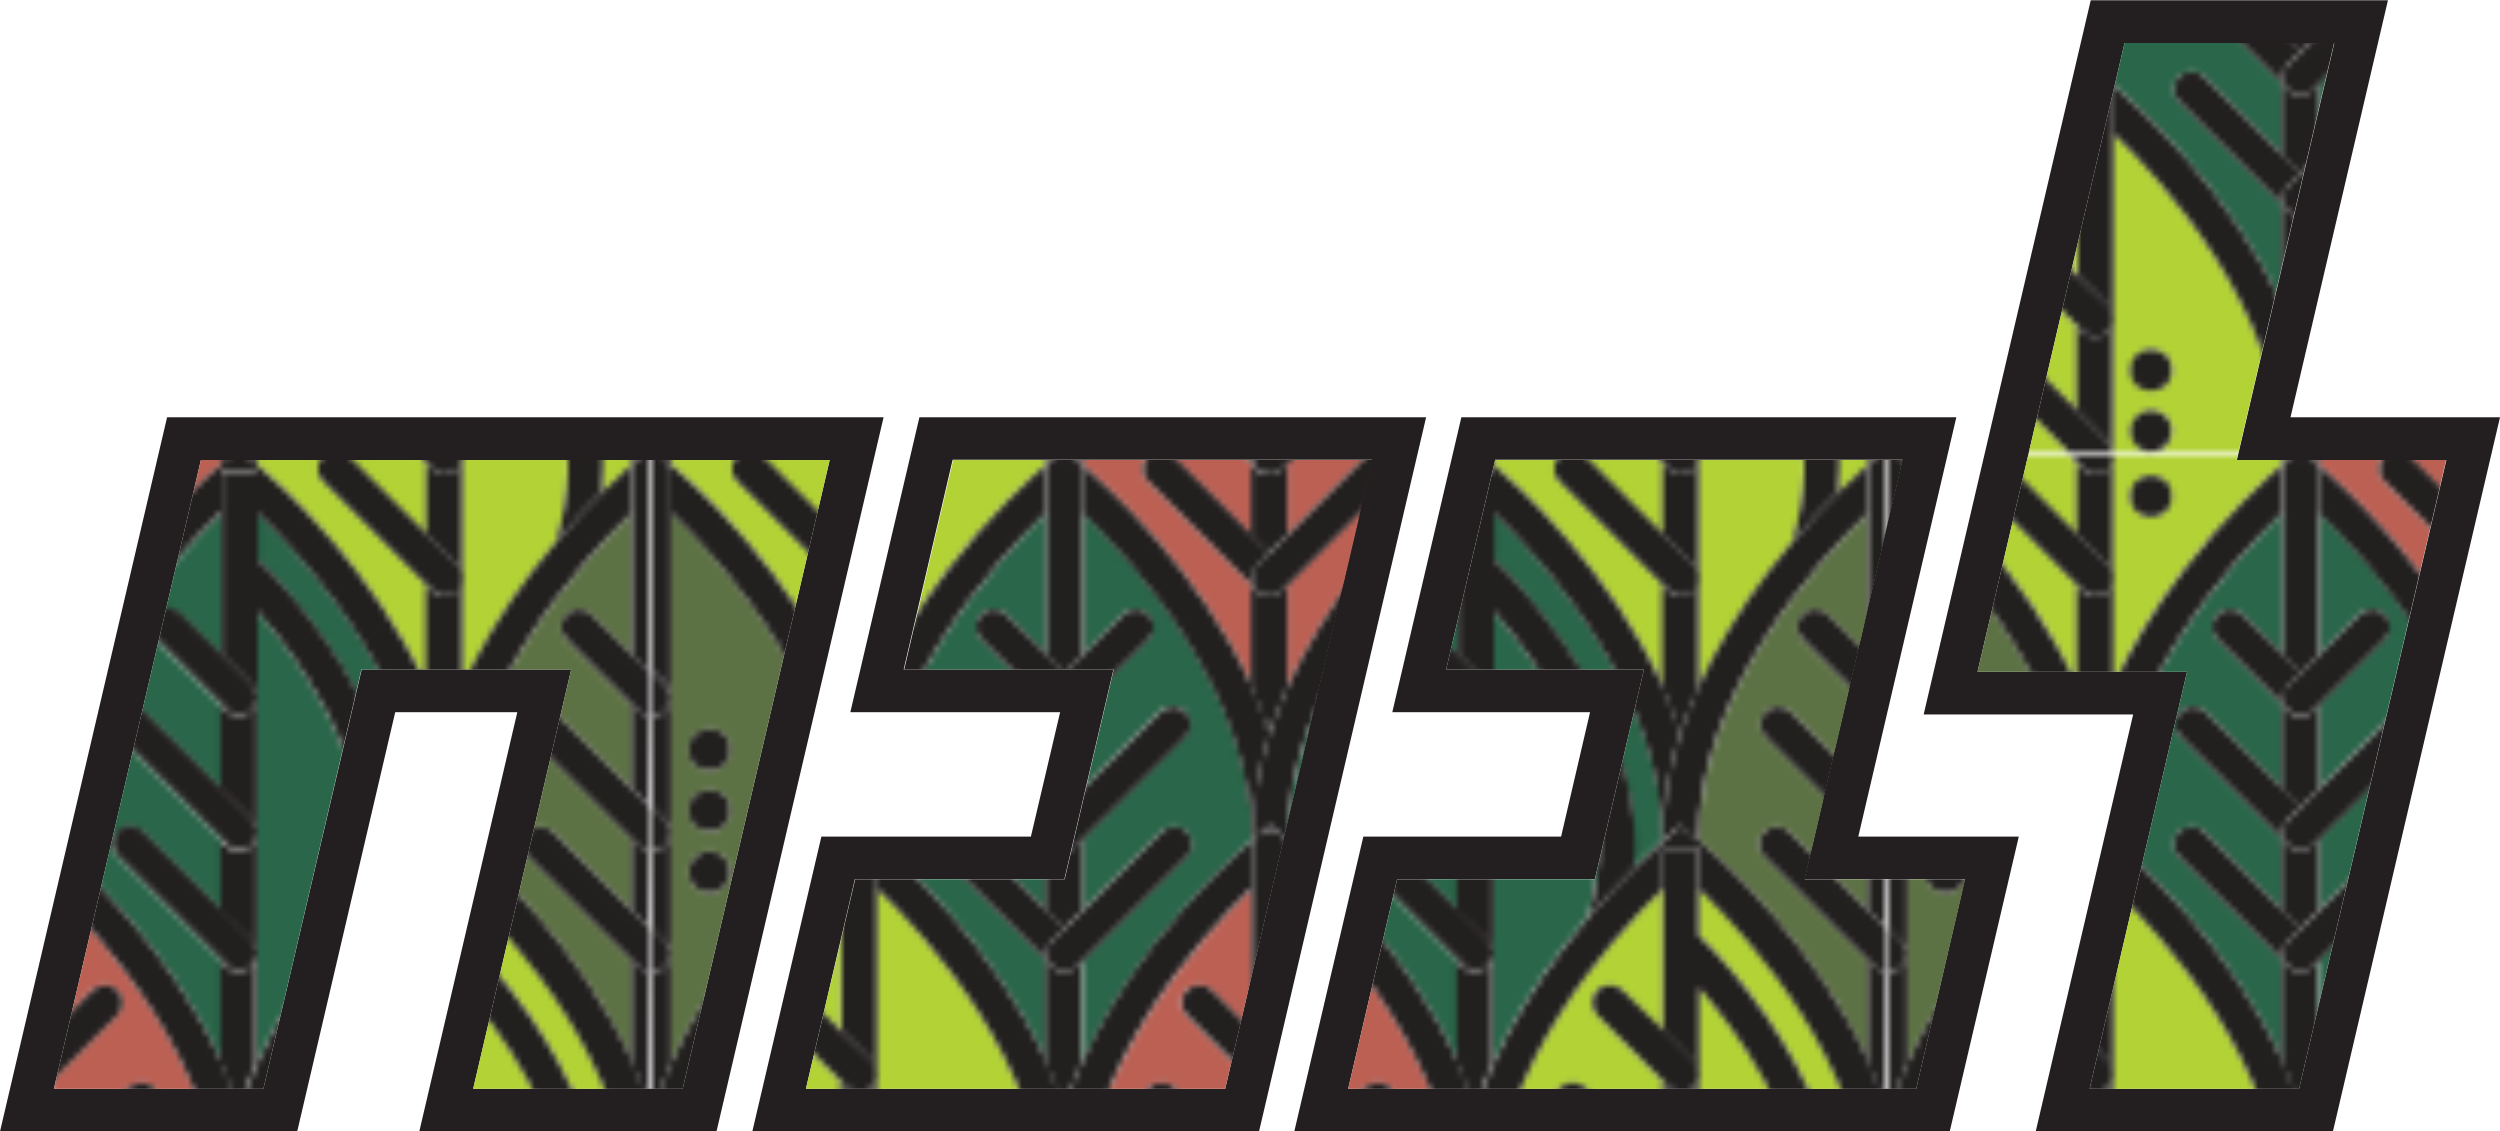 <?xml version="1.0" encoding="utf-8"?>
<!-- Generator: Adobe Illustrator 26.1.0, SVG Export Plug-In . SVG Version: 6.00 Build 0)  -->
<svg version="1.1" id="Layer_1" xmlns="http://www.w3.org/2000/svg" xmlns:xlink="http://www.w3.org/1999/xlink" x="0px" y="0px"
	 viewBox="0 0 872.3 394.8" enable-background="new 0 0 872.3 394.8" xml:space="preserve">
<pattern  x="-4539.7" y="-3085.9" width="202.5" height="123.4" patternUnits="userSpaceOnUse" id="New_Pattern_40" viewBox="0 -123.4 202.5 123.4" overflow="hidden">
	<g>
		<rect y="-123.4" fill="none" width="202.5" height="123.4"/>
		<path fill="#BC6054" d="M121.2-119.4l-17.1,17.1v16.8c2.9-6.5,6.8-12.9,11.7-19.3c6.9-9,13.7-15.1,16.3-17.4c0-0.4,0-0.8,0-1.2
			h-10.7C122.4-122.3,122.3-120.5,121.2-119.4z"/>
		<polygon fill="#BC6054" points="104.1,-110.5 117,-123.4 105.3,-123.4 104.1,-122.2 		"/>
		<polygon fill="#BC6054" points="98.3,-122.2 97.1,-123.4 85.4,-123.4 98.3,-110.5 		"/>
		<path fill="#BC6054" d="M98.3-85.6v-16.7l-17.1-17.1c-1.1-1.1-1.1-2.9-0.1-4H70.4c0,0.4,0,0.8,0,1.2
			C74.6-118.5,89.8-104.6,98.3-85.6z"/>
		<path fill="#221F1F" d="M70.4-122.2c0-0.4,0-0.8,0-1.2h-0.1C70.4-123,70.4-122.6,70.4-122.2C70.4-122.2,70.4-122.2,70.4-122.2z"/>
		<path fill="#221F1F" d="M132.1-122.2c0-0.4,0-0.8,0-1.2H132C132-123,132-122.6,132.1-122.2C132-122.2,132.1-122.2,132.1-122.2z"/>
		<path fill="#221F1F" d="M104.1-110.5v-11.7l-0.9,0.9c-0.6,0.6-1.3,0.9-2.1,0.9c-0.7,0-1.5-0.3-2.1-0.9l-0.9-0.9v11.7l2.9,2.9
			L104.1-110.5z"/>
		<path fill="#221F1F" d="M104.1-85.5v-16.8l-0.9,0.9c-0.6,0.6-1.3,0.9-2.1,0.9c-0.7,0-1.5-0.3-2.1-0.9l-0.9-0.9v16.7
			c1.1,2.5,2.1,5.1,2.9,7.7C102-80.4,103-83,104.1-85.5z"/>
		<path fill="#221F1F" d="M99.2-121.4c-0.6-0.6-0.9-1.3-0.9-2.1h-1.2l1.2,1.2L99.2-121.4z"/>
		<path fill="#221F1F" d="M81.2-119.4l17.1,17.1l0.9,0.9c-1.1-1.1-1.1-3,0-4.1l2.1-2.1l-2.9-2.9l-12.9-12.9h-4.3
			C80.1-122.3,80.1-120.5,81.2-119.4z"/>
		<path fill="#221F1F" d="M99.2-121.4c0.6,0.6,1.3,0.9,2.1,0.9c0.7,0,1.5-0.3,2.1-0.9l0.9-0.9l1.2-1.2h-7
			C98.3-122.7,98.6-121.9,99.2-121.4z"/>
		<path fill="#221F1F" d="M101.2-107.6l-2.1,2.1c-1.1,1.1-1.1,3,0,4.1c0.6,0.6,1.3,0.9,2.1,0.9c0.7,0,1.5-0.3,2.1-0.9l0.9-0.9
			l17.1-17.1c1.1-1.1,1.1-2.9,0.1-4H117l-12.9,12.9L101.2-107.6z"/>
		<path fill="#B2D235" d="M165.8-85.6v-16.7l-17.1-17.1c-1.1-1.1-1.1-2.9-0.1-4h-10.7c0,0.4,0,0.8,0,1.2
			C142.1-118.5,157.3-104.6,165.8-85.6z"/>
		<path fill="#B2D235" d="M194.5-117.5c2.2-2.2,4-3.7,5-4.7c0-0.4,0-0.8,0-1.2h-4.9c0,0.7,0,1.3,0,2
			C194.7-120.1,194.6-118.8,194.5-117.5z"/>
		<polygon fill="#B2D235" points="165.8,-122.2 164.6,-123.4 152.9,-123.4 165.8,-110.5 		"/>
		<path fill="#221F1F" d="M133.1-123.1l0.4-0.3h-1.5c0,0.4,0,0.8,0,1.2C132.7-122.7,133.1-123,133.1-123.1z"/>
		<path fill="#221F1F" d="M199.5-122.2c0-0.4,0-0.8,0-1.2h-0.1C199.5-123,199.5-122.6,199.5-122.2
			C199.5-122.2,199.5-122.2,199.5-122.2z"/>
		<path fill="#221F1F" d="M137.9-122.2c0-0.4,0-0.8,0-1.2h-1.5l0.4,0.3C136.9-123,137.3-122.7,137.9-122.2z"/>
		<path fill="#B2D235" d="M171.6-103.5C171.6-103.5,171.6-103.5,171.6-103.5v18c2.9-6.5,6.8-12.9,11.7-19.3c1.3-1.6,2.5-3.2,3.8-4.7
			c1.1-3.9,1.8-7.9,1.8-12c0-0.7,0-1.3-0.1-2h-17.2c0,0,0,0,0,0V-103.5z"/>
		<path fill="#221F1F" d="M187-109.4c2.7-3.2,5.3-5.9,7.5-8.1c0.1-1.3,0.2-2.6,0.2-3.9c0-0.7,0-1.3,0-2h-5.8c0,0.7,0.1,1.3,0.1,2
			C188.9-117.3,188.2-113.3,187-109.4z"/>
		<path fill="#221F1F" d="M170.8-121.4c-0.6,0.6-1.3,0.9-2.1,0.9c-0.7,0-1.5-0.3-2.1-0.9l-0.9-0.9v11.7l5,5c0.6,0.6,0.9,1.3,0.9,2.1
			v-19.9C171.6-122.7,171.3-121.9,170.8-121.4z"/>
		<path fill="#221F1F" d="M171.6-85.5v-18c0,0.7-0.3,1.5-0.9,2.1c-0.6,0.6-1.3,0.9-2.1,0.9c-0.7,0-1.5-0.3-2.1-0.9l-0.9-0.9v16.7
			c1.1,2.5,2.1,5.1,2.9,7.7C169.5-80.4,170.5-83,171.6-85.5z"/>
		<path fill="#221F1F" d="M166.6-121.4c0.6,0.6,1.3,0.9,2.1,0.9c0.7,0,1.5-0.3,2.1-0.9c0.6-0.6,0.9-1.3,0.9-2.1c0,0,0,0,0,0h-7
			l1.2,1.2L166.6-121.4z"/>
		<path fill="#221F1F" d="M148.7-119.4l17.1,17.1l0.9,0.9c0.6,0.6,1.3,0.9,2.1,0.9c0.7,0,1.5-0.3,2.1-0.9c0.6-0.6,0.9-1.3,0.9-2.1
			c0,0,0,0,0,0c0-0.7-0.3-1.5-0.9-2.1l-5-5l-12.9-12.9h-4.3C147.6-122.3,147.6-120.5,148.7-119.4z"/>
		<path fill="#B2D235" d="M30.8-85.6v-16.7l-17.1-17.1c-1.1-1.1-1.1-2.9-0.1-4H2.9c0,0.4,0,0.8,0,1.2
			C7.2-118.5,22.4-104.6,30.8-85.6z"/>
		<polygon fill="#B2D235" points="30.8,-122.2 29.6,-123.4 17.9,-123.4 30.8,-110.5 		"/>
		<path fill="#B2D235" d="M36.6-123.4C36.6-123.4,36.6-123.4,36.6-123.4l27.9,0c0,0.4,0,0.8,0,1.2c-2.6,2.2-9.4,8.4-16.3,17.4
			c-4.9,6.4-8.8,12.9-11.7,19.3v-18c0,0,0,0,0,0V-123.4z M39.5-116.9c0,1.9,1.5,3.4,3.4,3.4c1.9,0,3.4-1.5,3.4-3.4
			c0-1.9-1.5-3.4-3.4-3.4C41.1-120.3,39.5-118.8,39.5-116.9z"/>
		<path fill="#221F1F" d="M70.4-122.2c0-0.4,0-0.8,0-1.2h-1.5l0.4,0.3C69.4-123,69.8-122.7,70.4-122.2z"/>
		<path fill="#221F1F" d="M65.7-123.1l0.4-0.3h-1.5c0,0.4,0,0.8,0,1.2C65.2-122.7,65.6-123,65.7-123.1z"/>
		<path fill="#221F1F" d="M1.8-123.1c0.1,0.1,0.5,0.4,1.1,0.9c0-0.4,0-0.8,0-1.2H1.4L1.8-123.1z"/>
		<path fill="#221F1F" d="M35.8-121.4c-0.6,0.6-1.3,0.9-2.1,0.9c-0.7,0-1.5-0.3-2.1-0.9l-0.9-0.9v11.7l5,5c0.6,0.6,0.9,1.3,0.9,2.1
			v-19.9C36.6-122.7,36.4-121.9,35.8-121.4z"/>
		<path fill="#221F1F" d="M33.8-77.9c0.8-2.5,1.8-5,2.9-7.5v-18c0,0.7-0.3,1.5-0.9,2.1c-0.6,0.6-1.3,0.9-2.1,0.9
			c-0.7,0-1.5-0.3-2.1-0.9l-0.9-0.9v16.7C31.9-83.1,32.9-80.6,33.8-77.9z"/>
		<path fill="#221F1F" d="M31.7-121.4c0.6,0.6,1.3,0.9,2.1,0.9c0.7,0,1.5-0.3,2.1-0.9c0.6-0.6,0.9-1.3,0.9-2.1c0,0,0,0,0,0h-7
			l1.2,1.2L31.7-121.4z"/>
		<path fill="#221F1F" d="M13.7-119.4l17.1,17.1l0.9,0.9c0.6,0.6,1.3,0.9,2.1,0.9c0.7,0,1.5-0.3,2.1-0.9c0.6-0.6,0.9-1.3,0.9-2.1
			c0,0,0,0,0,0c0-0.7-0.3-1.5-0.9-2.1l-5-5l-12.9-12.9h-4.3C12.6-122.3,12.6-120.5,13.7-119.4z"/>
		<circle fill="#221F1F" cx="42.9" cy="-116.9" r="3.4"/>
		<path fill="#221F1F" d="M200.6-123.1l0.4-0.3h-1.5c0,0.4,0,0.8,0,1.2C200.2-122.7,200.5-123,200.6-123.1z"/>
		<path fill="#2A6649" d="M64.6-23.9v-16.7L47.5-57.7c-1.1-1.1-1.1-3,0-4.1c1.1-1.1,3-1.1,4.1,0l13,13v-11.7L47.7-77.4
			c-1.1-1.1-1.1-3,0-4.1c1.1-1.1,3-1.1,4.1,0l12.8,12.8v-13.8L53.8-93.4c-1.1-1.1-1.1-3,0-4.1c1.1-1.1,3-1.1,4.1,0l6.7,6.7v-23.5
			c-9,8.7-27.7,29.7-27.9,53.8C40.9-56.8,56.1-42.9,64.6-23.9z"/>
		<path fill="#2A6649" d="M77.1-97.5c1.1-1.1,3-1.1,4.1,0c1.1,1.1,1.1,3,0,4.1L70.4-82.6v13.8l12.8-12.8c1.1-1.1,3-1.1,4.1,0
			c1.1,1.1,1.1,3,0,4.1L70.4-60.5v11.7l13-13c1.1-1.1,3-1.1,4.1,0c1.1,1.1,1.1,3,0,4.1L70.4-40.6v16.8c2.9-6.5,6.8-12.9,11.7-19.3
			c6.9-9,13.7-15.1,16.3-17.4c-0.2-24.1-18.9-45.1-27.9-53.8v23.5L77.1-97.5z"/>
		<path fill="#221F1F" d="M70.4-120.8v6.6c9,8.7,27.7,29.7,27.9,53.8c0,0,0,0,0,0c0-5.7,1-11.5,2.9-17.5c-0.8-2.6-1.8-5.2-2.9-7.7
			c-8.5-19-23.7-32.9-27.9-36.5c0,0,0,0,0,0c-0.6-0.5-1-0.8-1.1-0.9l-0.4-0.3h-0.1C69.7-122.9,70.4-122,70.4-120.8z"/>
		<path fill="#221F1F" d="M64.6-122.2c-2.6,2.2-9.4,8.4-16.3,17.4c-4.9,6.4-8.8,12.9-11.7,19.3c-1.1,2.5-2.1,5-2.9,7.5
			c1.7,5.5,2.8,11.4,2.9,17.5c0,0,0,0,0,0c0.2-24.1,18.9-45.1,27.9-53.8v-6.6c0-1.1,0.7-2.1,1.6-2.6h-0.1l-0.4,0.3
			C65.6-123,65.2-122.7,64.6-122.2z"/>
		<path fill="#221F1F" d="M69.5-39.7c-0.6,0.6-1.3,0.9-2.1,0.9c-0.7,0-1.5-0.3-2.1-0.9l-0.9-0.9v16.7c1.1,2.5,2.1,5.1,2.9,7.7
			c0.8-2.5,1.8-5,2.9-7.5v-16.8L69.5-39.7z"/>
		<path fill="#221F1F" d="M70.4-68.7v-13.8l-0.9,0.9c-0.6,0.6-1.3,0.9-2.1,0.9c-0.7,0-1.5-0.3-2.1-0.9l-0.9-0.9v13.8l2.9,2.9
			L70.4-68.7z"/>
		<path fill="#221F1F" d="M70.4-48.8v-11.7l-0.9,0.9c-0.6,0.6-1.3,0.9-2.1,0.9c-0.7,0-1.5-0.3-2.1-0.9l-0.9-0.9v11.7l2.9,2.9
			L70.4-48.8z"/>
		<path fill="#221F1F" d="M64.6-120.8v6.6v23.5l2.9,2.9l2.9-2.9v-23.5v-6.6c0-1.1-0.7-2.1-1.6-2.6h-2.6
			C65.2-122.9,64.6-122,64.6-120.8z"/>
		<path fill="#221F1F" d="M57.9-97.5c-1.1-1.1-3-1.1-4.1,0c-1.1,1.1-1.1,3,0,4.1l10.8,10.8l0.9,0.9c-1.1-1.1-1.1-3,0-4.1l2.1-2.1
			l-2.9-2.9L57.9-97.5z"/>
		<path fill="#221F1F" d="M65.4-63.8l2.1-2.1l-2.9-2.9L51.8-81.5c-1.1-1.1-3-1.1-4.1,0c-1.1,1.1-1.1,3,0,4.1l16.9,16.9l0.9,0.9
			C64.3-60.8,64.3-62.6,65.4-63.8z"/>
		<path fill="#221F1F" d="M65.4-43.8l2.1-2.1l-2.9-2.9l-13-13c-1.1-1.1-3-1.1-4.1,0c-1.1,1.1-1.1,3,0,4.1l17.1,17.1l0.9,0.9
			C64.3-40.9,64.3-42.7,65.4-43.8z"/>
		<path fill="#221F1F" d="M67.5-38.9c0.7,0,1.5-0.3,2.1-0.9C69-39.2,68.2-38.9,67.5-38.9z"/>
		<path fill="#221F1F" d="M65.4-85.8c-1.1,1.1-1.1,3,0,4.1c0.6,0.6,1.3,0.9,2.1,0.9c0.7,0,1.5-0.3,2.1-0.9l0.9-0.9l10.8-10.8
			c1.1-1.1,1.1-3,0-4.1c-1.1-1.1-3-1.1-4.1,0l-6.7,6.7l-2.9,2.9L65.4-85.8z"/>
		<path fill="#221F1F" d="M67.5-65.8l-2.1,2.1c-1.1,1.1-1.1,3,0,4.1c0.6,0.6,1.3,0.9,2.1,0.9c0.7,0,1.5-0.3,2.1-0.9l0.9-0.9
			l16.9-16.9c1.1-1.1,1.1-3,0-4.1c-1.1-1.1-3-1.1-4.1,0L70.4-68.7L67.5-65.8z"/>
		<path fill="#221F1F" d="M67.5-45.9l-2.1,2.1c-1.1,1.1-1.1,3,0,4.1c0.6,0.6,1.3,0.9,2.1,0.9c0.7,0,1.5-0.3,2.1-0.9l0.9-0.9
			l17.1-17.1c1.1-1.1,1.1-3,0-4.1c-1.1-1.1-3-1.1-4.1,0l-13,13L67.5-45.9z"/>
		<path fill="#2A6649" d="M132.1-23.9v-16.7l-17.1-17.1c-1.1-1.1-1.1-3,0-4.1c1.1-1.1,3-1.1,4.1,0l13,13v-11.7l-16.9-16.9
			c-1.1-1.1-1.1-3,0-4.1c1.1-1.1,3-1.1,4.1,0l12.8,12.8v-13.8l-10.8-10.8c-1.1-1.1-1.1-3,0-4.1c1.1-1.1,3-1.1,4.1,0l6.7,6.7v-23.5
			c-9,8.7-27.7,29.7-27.9,53.8C108.4-56.8,123.6-42.9,132.1-23.9z"/>
		<path fill="#2A6649" d="M148.9-93.4c7.9,11.4,12.1,23,12.1,33.7c0,1.3-0.1,2.6-0.2,3.9c2.2-2.2,4-3.7,5-4.7
			c-0.2-24.1-18.9-45.1-27.9-53.8v7.7C139.8-104.7,144.3-100,148.9-93.4z"/>
		<path fill="#221F1F" d="M132.1-122.2C132.1-122.2,132-122.2,132.1-122.2c-2.6,2.2-9.4,8.4-16.3,17.4c-4.9,6.4-8.8,12.9-11.7,19.3
			c-1.1,2.5-2.1,5-2.9,7.5c-1.9,5.9-2.9,11.8-2.9,17.5c0.6-0.5,1-0.8,1.1-0.9l1.8-1.5l1.8,1.5c0.1,0.1,0.5,0.4,1.1,0.9
			c0.2-24.1,18.9-45.1,27.9-53.8v-6.6h2.9v0v0h2.9v6.6c9,8.7,27.7,29.7,27.9,53.8c0,0,0,0,0,0c0-5.7,1-11.5,2.9-17.5
			c-0.8-2.6-1.8-5.2-2.9-7.7c-8.5-19-23.7-32.9-27.9-36.5c-0.6-0.5-1-0.8-1.1-0.9l-0.4-0.3h-2.8l-0.4,0.3
			C133.1-123,132.7-122.7,132.1-122.2z"/>
		
			<line fill="none" stroke="#C2D955" stroke-width="0" stroke-linecap="round" stroke-linejoin="round" x1="135" y1="-120.8" x2="135" y2="-120.8"/>
		<path fill="#2A6649" d="M137.9-98.1v14.3c0,0,0,0,0,0v22.1c0,0,0,0,0,0v19.9c0,0,0,0,0,0v18c2.9-6.5,6.8-12.9,11.7-19.3
			c1.3-1.6,2.5-3.2,3.8-4.7c1.1-3.9,1.8-7.9,1.8-12C155.1-75.9,144.4-90.6,137.9-98.1z"/>
		<path fill="#221F1F" d="M132.1-90.8l5,5c0.6,0.6,0.9,1.3,0.9,2.1v-14.3c6.5,7.5,17.3,22.2,17.3,38.3c0,4.1-0.7,8.1-1.8,12
			c2.7-3.2,5.3-5.9,7.5-8.1c0.1-1.3,0.2-2.6,0.2-3.9c0-10.7-4.2-22.3-12.1-33.7c-4.6-6.6-9.1-11.3-11-13.1v-7.7v-6.6H135h-2.9v6.6
			V-90.8z"/>
		<path fill="#221F1F" d="M137-63.8c0.6,0.6,0.9,1.3,0.9,2.1v-22.1c0,0.7-0.3,1.5-0.9,2.1c-0.6,0.6-1.3,0.9-2.1,0.9
			c-0.7,0-1.5-0.3-2.1-0.9l-0.9-0.9v13.8L137-63.8z"/>
		<path fill="#221F1F" d="M137-39.7c-0.6,0.6-1.3,0.9-2.1,0.9c-0.7,0-1.5-0.3-2.1-0.9l-0.9-0.9v16.7c1.1,2.5,2.1,5.1,2.9,7.7
			c0.8-2.5,1.8-5,2.9-7.5v-18C137.9-41,137.6-40.3,137-39.7z"/>
		<path fill="#221F1F" d="M137-43.8c0.6,0.6,0.9,1.3,0.9,2.1v-19.9c0,0.7-0.3,1.5-0.9,2.1c-0.6,0.6-1.3,0.9-2.1,0.9
			c-0.7,0-1.5-0.3-2.1-0.9l-0.9-0.9v11.7L137-43.8z"/>
		<path fill="#221F1F" d="M135-80.9c0.7,0,1.5-0.3,2.1-0.9c0.6-0.6,0.9-1.3,0.9-2.1c0,0,0,0,0,0c0-0.7-0.3-1.5-0.9-2.1l-5-5
			l-6.7-6.7c-1.1-1.1-3-1.1-4.1,0c-1.1,1.1-1.1,3,0,4.1l10.8,10.8l0.9,0.9C133.5-81.1,134.2-80.9,135-80.9z"/>
		<path fill="#221F1F" d="M135-58.8c0.7,0,1.5-0.3,2.1-0.9c0.6-0.6,0.9-1.3,0.9-2.1c0,0,0,0,0,0c0-0.7-0.3-1.5-0.9-2.1l-5-5
			l-12.8-12.8c-1.1-1.1-3-1.1-4.1,0c-1.1,1.1-1.1,3,0,4.1l16.9,16.9l0.9,0.9C133.5-59.1,134.2-58.8,135-58.8z"/>
		<path fill="#221F1F" d="M135-38.9c0.7,0,1.5-0.3,2.1-0.9c0.6-0.6,0.9-1.3,0.9-2.1c0,0,0,0,0,0c0-0.7-0.3-1.5-0.9-2.1l-5-5l-13-13
			c-1.1-1.1-3-1.1-4.1,0c-1.1,1.1-1.1,3,0,4.1l17.1,17.1l0.9,0.9C133.5-39.2,134.2-38.9,135-38.9z"/>
		<path fill="#5D7244" d="M30.8-60.5c-2.6,2.2-9.4,8.4-16.3,17.4C9.7-36.7,5.8-30.2,2.9-23.8v-18c0,0,0,0,0,0v-19.9c0,0,0,0,0,0
			v-22.1c0,0,0,0,0,0v-30.5C11.9-105.5,30.6-84.5,30.8-60.5z M12.6-55.2c0-1.9-1.5-3.4-3.4-3.4c-1.9,0-3.4,1.5-3.4,3.4
			c0,1.9,1.5,3.4,3.4,3.4C11.1-51.8,12.6-53.3,12.6-55.2z M12.6-65.3c0-1.9-1.5-3.4-3.4-3.4c-1.9,0-3.4,1.5-3.4,3.4s1.5,3.4,3.4,3.4
			C11.1-61.8,12.6-63.4,12.6-65.3z M12.6-75.3c0-1.9-1.5-3.4-3.4-3.4c-1.9,0-3.4,1.5-3.4,3.4c0,1.9,1.5,3.4,3.4,3.4
			C11.1-71.9,12.6-73.5,12.6-75.3z"/>
		<path fill="#221F1F" d="M2.9-120.8v6.6c9,8.7,27.7,29.7,27.9,53.8c0.6-0.5,1-0.9,1.1-0.9l1.8-1.5l1.8,1.5c0.1,0.1,0.5,0.4,1.1,0.9
			c-0.1-6.1-1.1-11.9-2.9-17.5c-0.8-2.6-1.8-5.2-2.9-7.7c-8.5-19-23.7-32.9-27.9-36.5c-0.6-0.5-1-0.8-1.1-0.9l-0.4-0.3H1.3
			C2.3-122.9,2.9-122,2.9-120.8z"/>
		<path fill="#221F1F" d="M2.9-61.7v-22.1c0,0.7-0.3,1.5-0.9,2.1c-0.6,0.6-1.3,0.9-2.1,0.9v15l2.1,2.1C2.6-63.2,2.9-62.4,2.9-61.7z"
			/>
		<path fill="#221F1F" d="M2.9-23.8v-18c0,0.7-0.3,1.5-0.9,2.1c-0.6,0.6-1.3,0.9-2.1,0.9v22.7C0.8-18.7,1.8-21.2,2.9-23.8z"/>
		<path fill="#221F1F" d="M2.9-83.8v-30.5v-6.6c0-1.1-0.7-2.1-1.6-2.6H0v2.6v32.9l2.1,2.1C2.6-85.2,2.9-84.5,2.9-83.8z"/>
		<path fill="#221F1F" d="M2.9-41.8v-19.9c0,0.7-0.3,1.5-0.9,2.1c-0.6,0.6-1.3,0.9-2.1,0.9v12.9l2.1,2.1C2.6-43.3,2.9-42.5,2.9-41.8
			z"/>
		<path fill="#221F1F" d="M2.9-83.8C2.9-83.8,2.9-83.8,2.9-83.8c0-0.7-0.3-1.5-0.9-2.1L0-87.9v7c0.7,0,1.5-0.3,2.1-0.9
			C2.6-82.3,2.9-83,2.9-83.8z"/>
		<path fill="#221F1F" d="M2.9-61.7C2.9-61.7,2.9-61.7,2.9-61.7c0-0.7-0.3-1.5-0.9-2.1L0-65.8v7c0.7,0,1.5-0.3,2.1-0.9
			C2.6-60.2,2.9-61,2.9-61.7z"/>
		<path fill="#221F1F" d="M2.9-41.8C2.9-41.8,2.9-41.8,2.9-41.8c0-0.7-0.3-1.5-0.9-2.1L0-45.9v7c0.7,0,1.5-0.3,2.1-0.9
			C2.6-40.3,2.9-41,2.9-41.8z"/>
		<circle fill="#221F1F" cx="9.2" cy="-75.3" r="3.4"/>
		<circle fill="#221F1F" cx="9.2" cy="-65.3" r="3.4"/>
		<path fill="#221F1F" d="M9.2-58.6c-1.9,0-3.4,1.5-3.4,3.4c0,1.9,1.5,3.4,3.4,3.4c1.9,0,3.4-1.5,3.4-3.4
			C12.6-57.1,11.1-58.6,9.2-58.6z"/>
		<path fill="#5D7244" d="M199.5-23.9v-16.7l-17.1-17.1c-1.1-1.1-1.1-3,0-4.1c1.1-1.1,3-1.1,4.1,0l13,13v-11.7l-16.9-16.9
			c-1.1-1.1-1.1-3,0-4.1c1.1-1.1,3-1.1,4.1,0l12.8,12.8v-13.8l-10.8-10.8c-1.1-1.1-1.1-3,0-4.1c1.1-1.1,3-1.1,4.1,0l6.7,6.7v-23.5
			c-9,8.7-27.7,29.7-27.9,53.8C175.9-56.8,191.1-42.9,199.5-23.9z"/>
		<path fill="#221F1F" d="M199.5-122.2C199.5-122.2,199.5-122.2,199.5-122.2c-1.1,0.9-2.8,2.5-5,4.7c-2.2,2.1-4.8,4.9-7.5,8.1
			c-1.2,1.5-2.5,3-3.8,4.7c-4.9,6.4-8.8,12.9-11.7,19.3c-1.1,2.5-2.1,5-2.9,7.5c-1.9,5.9-2.9,11.8-2.9,17.5c0.6-0.5,1-0.8,1.1-0.9
			l1.8-1.5l1.8,1.5c0.1,0.1,0.5,0.4,1.1,0.9c0.2-24.1,18.9-45.1,27.9-53.8v-6.6c0-1.1,0.7-2.1,1.6-2.6H201l-0.4,0.3
			C200.5-123,200.2-122.7,199.5-122.2z"/>
		<path fill="#221F1F" d="M202.4-58.8c-0.7,0-1.5-0.3-2.1-0.9l-0.9-0.9v11.7l2.9,2.9L202.4-58.8C202.5-58.8,202.5-58.8,202.4-58.8z"
			/>
		<path fill="#221F1F" d="M202.4-80.9c-0.7,0-1.5-0.3-2.1-0.9l-0.9-0.9v13.8l2.9,2.9L202.4-80.9C202.5-80.9,202.5-80.9,202.4-80.9z"
			/>
		<path fill="#221F1F" d="M202.4-38.9c-0.7,0-1.5-0.3-2.1-0.9l-0.9-0.9v16.7c1.1,2.5,2.1,5.1,2.9,7.7c0,0,0,0,0,0L202.4-38.9
			C202.5-38.9,202.5-38.9,202.4-38.9z"/>
		<path fill="#221F1F" d="M199.5-120.8v6.6v23.5l2.9,2.9v-35.6h-1.3C200.2-122.9,199.5-122,199.5-120.8z"/>
		<path fill="#221F1F" d="M199.5-90.8l-6.7-6.7c-1.1-1.1-3-1.1-4.1,0c-1.1,1.1-1.1,3,0,4.1l10.8,10.8l0.9,0.9
			c0.6,0.6,1.3,0.9,2.1,0.9c0,0,0,0,0,0v-7L199.5-90.8z"/>
		<path fill="#221F1F" d="M199.5-68.7l-12.8-12.8c-1.1-1.1-3-1.1-4.1,0c-1.1,1.1-1.1,3,0,4.1l16.9,16.9l0.9,0.9
			c0.6,0.6,1.3,0.9,2.1,0.9c0,0,0,0,0,0v-7L199.5-68.7z"/>
		<path fill="#221F1F" d="M199.5-48.8l-13-13c-1.1-1.1-3-1.1-4.1,0c-1.1,1.1-1.1,3,0,4.1l17.1,17.1l0.9,0.9c0.6,0.6,1.3,0.9,2.1,0.9
			c0,0,0,0,0,0v-7L199.5-48.8z"/>
		<path fill="#BC6054" d="M81.4-15.7c-1.1-1.1-1.1-3,0-4.1c1.1-1.1,3-1.1,4.1,0L98.3-7v-13.8L87.5-31.7c-1.1-1.1-1.1-3,0-4.1
			c1.1-1.1,3-1.1,4.1,0l6.7,6.7v-23.5C89.5-44,71.3-23.6,70.4,0h10.7c0,0,0-0.1,0.1-0.1c1.1-1.1,3-1.1,4.1,0L85.4,0h11.7L81.4-15.7z
			"/>
		<path fill="#BC6054" d="M104.1-52.6v23.5l6.7-6.7c1.1-1.1,3-1.1,4.1,0c1.1,1.1,1.1,3,0,4.1l-10.8,10.8V-7l12.8-12.8
			c1.1-1.1,3-1.1,4.1,0c1.1,1.1,1.1,3,0,4.1L105.3,0H117l0.1-0.1c1.1-1.1,3-1.1,4.1,0c0,0,0,0.1,0.1,0.1H132
			C131.2-23.6,113-44,104.1-52.6z"/>
		<path fill="#221F1F" d="M135-16.2c-0.8-2.6-1.8-5.2-2.9-7.7c-8.5-19-23.7-32.9-27.9-36.5c-0.6-0.5-1-0.8-1.1-0.9l-1.8-1.5
			l-1.8,1.5c-0.1,0.1-0.5,0.4-1.1,0.9c0,0,0,0,0,0C95.7-58.2,88.9-52,82-43.1c-4.9,6.4-8.8,12.9-11.7,19.3c-1.1,2.5-2.1,5-2.9,7.5
			c1.6,5.2,2.7,10.6,2.9,16.2h0.1c0.8-23.6,19-44,27.9-52.6v-6.6c0-1.6,1.3-2.9,2.9-2.9s2.9,1.3,2.9,2.9v6.6
			C113-44,131.2-23.6,132,0h0.1C132.3-5.3,133.2-10.7,135-16.2z"/>
		<path fill="#221F1F" d="M101.2-19.1c-0.7,0-1.5-0.3-2.1-0.9l-0.9-0.9V-7l2.9,2.9l2.9-2.9v-13.8l-0.9,0.9
			C102.7-19.4,102-19.1,101.2-19.1z"/>
		<path fill="#221F1F" d="M98.3-29.1l2.9,2.9l2.9-2.9v-23.5v-6.6c0-1.6-1.3-2.9-2.9-2.9s-2.9,1.3-2.9,2.9v6.6V-29.1z"/>
		<path fill="#221F1F" d="M99.2-24.1l2.1-2.1l-2.9-2.9l-6.7-6.7c-1.1-1.1-3-1.1-4.1,0c-1.1,1.1-1.1,3,0,4.1l10.8,10.8l0.9,0.9
			C98-21.1,98-23,99.2-24.1z"/>
		<path fill="#221F1F" d="M103.3-20c-0.6,0.6-1.3,0.9-2.1,0.9C102-19.1,102.7-19.4,103.3-20z"/>
		<path fill="#221F1F" d="M99.2-2.1l2.1-2.1L98.3-7L85.5-19.8c-1.1-1.1-3-1.1-4.1,0c-1.1,1.1-1.1,3,0,4.1L97.1,0h1.2
			C98.3-0.7,98.6-1.5,99.2-2.1z"/>
		<path fill="#221F1F" d="M81.2-0.1C81.2-0.1,81.2,0,81.2-0.1L85.4,0l-0.1-0.1C84.2-1.2,82.3-1.2,81.2-0.1z"/>
		<path fill="#221F1F" d="M101.2-26.2l-2.1,2.1c-1.1,1.1-1.1,3,0,4.1c0.6,0.6,1.3,0.9,2.1,0.9c0.7,0,1.5-0.3,2.1-0.9l0.9-0.9
			l10.8-10.8c1.1-1.1,1.1-3,0-4.1c-1.1-1.1-3-1.1-4.1,0l-6.7,6.7L101.2-26.2z"/>
		<path fill="#221F1F" d="M121-15.7c1.1-1.1,1.1-3,0-4.1c-1.1-1.1-3-1.1-4.1,0L104.1-7l-2.9,2.9l-2.1,2.1c-0.6,0.6-0.9,1.3-0.9,2.1
			h7L121-15.7z"/>
		<path fill="#221F1F" d="M117.1-0.1L117.1-0.1l4.2,0.1c0,0,0-0.1-0.1-0.1C120.1-1.2,118.3-1.2,117.1-0.1z"/>
		<path fill="#B2D235" d="M148.9-15.7c-1.1-1.1-1.1-3,0-4.1c1.1-1.1,3-1.1,4.1,0L165.8-7v-13.8L155-31.7c-1.1-1.1-1.1-3,0-4.1
			c1.1-1.1,3-1.1,4.1,0l6.7,6.7v-23.5c-8.8,8.6-27.1,29-27.9,52.6h10.7c0,0,0-0.1,0.1-0.1c1.1-1.1,3-1.1,4.1,0l0.1,0.1h11.7
			L148.9-15.7z"/>
		<path fill="#B2D235" d="M171.6-52.6v7.7c1.9,1.9,6.5,6.6,11,13.1C190-21,194.2-10.1,194.6,0h4.9C198.7-23.6,180.5-44,171.6-52.6z"
			/>
		<path fill="#221F1F" d="M202.5-16.2c-0.8-2.6-1.8-5.2-2.9-7.7c-8.5-19-23.7-32.9-27.9-36.5c-0.6-0.5-1-0.8-1.1-0.9l-1.8-1.5
			l-1.8,1.5c-0.1,0.1-0.5,0.4-1.1,0.9c0,0,0,0,0,0c-1.1,0.9-2.8,2.5-5,4.7c-2.2,2.1-4.8,4.9-7.5,8.1c-1.2,1.5-2.5,3-3.8,4.7
			c-4.9,6.4-8.8,12.9-11.7,19.3c-1.1,2.5-2.1,5-2.9,7.5c-1.8,5.5-2.7,10.9-2.9,16.2h1.5l1.4-1.1l1.4,1.1h1.5
			c0.8-23.6,19-44,27.9-52.6v-6.6h5.8v6.6c8.8,8.6,27.1,29,27.9,52.6h0.1C199.7-5.3,200.7-10.7,202.5-16.2z"/>
		<path fill="#B2D235" d="M171.6-36.4v14.3c0,0,0,0,0,0V0c0,0,0,0,0,0h17.2C188-15.4,177.9-29.2,171.6-36.4z"/>
		<path fill="#221F1F" d="M182.6-31.7c-4.6-6.6-9.1-11.3-11-13.1v-7.7v-6.6h-5.8v6.6v23.5l5,5c0.6,0.6,0.9,1.3,0.9,2.1v-14.3
			c6.2,7.1,16.4,21,17.2,36.4h5.8C194.2-10.1,190-21,182.6-31.7z"/>
		<path fill="#221F1F" d="M168.7-19.1c-0.7,0-1.5-0.3-2.1-0.9l-0.9-0.9V-7l5,5c0.6,0.6,0.9,1.3,0.9,2.1v-22.1c0,0.7-0.3,1.5-0.9,2.1
			C170.2-19.4,169.4-19.1,168.7-19.1z"/>
		<path fill="#221F1F" d="M159.1-35.8c-1.1-1.1-3-1.1-4.1,0c-1.1,1.1-1.1,3,0,4.1l10.8,10.8l0.9,0.9c0.6,0.6,1.3,0.9,2.1,0.9
			s1.5-0.3,2.1-0.9c0.6-0.6,0.9-1.3,0.9-2.1c0,0,0,0,0,0c0-0.7-0.3-1.5-0.9-2.1l-5-5L159.1-35.8z"/>
		<path fill="#221F1F" d="M171.6,0c0-0.7-0.3-1.5-0.9-2.1l-5-5L153-19.8c-1.1-1.1-3-1.1-4.1,0c-1.1,1.1-1.1,3,0,4.1L164.6,0L171.6,0
			C171.6,0,171.6,0,171.6,0z"/>
		<path fill="#221F1F" d="M148.7-0.1C148.7-0.1,148.6,0,148.7-0.1l4.2,0.1l-0.1-0.1C151.7-1.2,149.8-1.2,148.7-0.1z"/>
		<path fill="#B2D235" d="M64.5,0H36.6c0,0,0,0,0,0v-22.1c0,0,0,0,0,0v-30.5C45.5-44,63.7-23.6,64.5,0z M46.4-3.6
			c0-1.9-1.5-3.4-3.4-3.4c-1.9,0-3.4,1.5-3.4,3.4c0,1.9,1.5,3.4,3.4,3.4C44.8-0.1,46.4-1.7,46.4-3.6z M46.4-13.6
			c0-1.9-1.5-3.4-3.4-3.4c-1.9,0-3.4,1.5-3.4,3.4c0,1.9,1.5,3.4,3.4,3.4C44.8-10.2,46.4-11.8,46.4-13.6z"/>
		<path fill="#B2D235" d="M13.9-15.7c-1.1-1.1-1.1-3,0-4.1c1.1-1.1,3-1.1,4.1,0L30.8-7v-13.8L20-31.7c-1.1-1.1-1.1-3,0-4.1
			c1.1-1.1,3-1.1,4.1,0l6.7,6.7v-23.5C22-44,3.8-23.6,2.9,0h10.7c0,0,0-0.1,0.1-0.1c1.1-1.1,3-1.1,4.1,0L17.9,0h11.7L13.9-15.7z"/>
		<path fill="#221F1F" d="M67.5-16.2c-0.8-2.6-1.8-5.2-2.9-7.7c-8.5-19-23.7-32.9-27.9-36.5c0,0,0,0,0,0c-0.6-0.5-1-0.8-1.1-0.9
			l-1.8-1.5l-1.8,1.5c-0.1,0.1-0.5,0.4-1.1,0.9c-2.6,2.2-9.4,8.4-16.3,17.4C9.7-36.7,5.8-30.2,2.9-23.8c-1.1,2.5-2.1,5.1-2.9,7.6
			v2.5v12.5L1.4,0h1.5c0.8-23.6,19-44,27.9-52.6v-6.6c0-1.6,1.3-2.9,2.9-2.9s2.9,1.3,2.9,2.9v6.6C45.5-44,63.7-23.6,64.5,0h1.5
			l1.4-1.1L68.9,0h1.5C70.2-5.6,69.1-11.1,67.5-16.2z"/>
		<path fill="#221F1F" d="M33.7-19.1c-0.7,0-1.5-0.3-2.1-0.9l-0.9-0.9V-7l5,5c0.6,0.6,0.9,1.3,0.9,2.1v-22.1c0,0.7-0.3,1.5-0.9,2.1
			C35.2-19.4,34.5-19.1,33.7-19.1z"/>
		<path fill="#221F1F" d="M30.8-29.1l5,5c0.6,0.6,0.9,1.3,0.9,2.1v-30.5v-6.6c0-1.6-1.3-2.9-2.9-2.9s-2.9,1.3-2.9,2.9v6.6V-29.1z"/>
		<path fill="#221F1F" d="M30.8-29.1l-6.7-6.7c-1.1-1.1-3-1.1-4.1,0c-1.1,1.1-1.1,3,0,4.1l10.8,10.8l0.9,0.9
			c0.6,0.6,1.3,0.9,2.1,0.9s1.5-0.3,2.1-0.9c0.6-0.6,0.9-1.3,0.9-2.1c0,0,0,0,0,0c0-0.7-0.3-1.5-0.9-2.1L30.8-29.1z"/>
		<path fill="#221F1F" d="M36.6,0c0-0.7-0.3-1.5-0.9-2.1l-5-5L18-19.8c-1.1-1.1-3-1.1-4.1,0c-1.1,1.1-1.1,3,0,4.1L29.6,0L36.6,0
			C36.6,0,36.6,0,36.6,0z"/>
		<path fill="#221F1F" d="M13.7-0.1C13.7-0.1,13.7,0,13.7-0.1L17.9,0l-0.1-0.1C16.7-1.2,14.9-1.2,13.7-0.1z"/>
		<circle fill="#221F1F" cx="42.9" cy="-13.6" r="3.4"/>
		<path fill="#221F1F" d="M42.9-7c-1.9,0-3.4,1.5-3.4,3.4c0,1.9,1.5,3.4,3.4,3.4c1.9,0,3.4-1.5,3.4-3.4C46.4-5.4,44.8-7,42.9-7z"/>
		<path fill="#221F1F" d="M199.6,0h1.5l1.4-1.1l0,0v-15.1c0,0,0,0,0,0C200.7-10.7,199.7-5.3,199.6,0z"/>
		<path fill="#221F1F" d="M67.5-1.1L66.1,0h0.1c0.4-0.2,0.8-0.3,1.3-0.3s0.9,0.1,1.3,0.3h0.1L67.5-1.1z"/>
		<path fill="#221F1F" d="M67.5-0.3c-0.5,0-0.9,0.1-1.3,0.3h2.6C68.4-0.2,67.9-0.3,67.5-0.3z"/>
		<polygon fill="#221F1F" points="135,-1.1 133.5,0 136.4,0 		"/>
		<path fill="#221F1F" d="M0-1.1v0.8c0.5,0,0.9,0.1,1.3,0.3h0.1L0-1.1z"/>
		<path fill="#221F1F" d="M0-0.3V0h1.3C0.9-0.2,0.5-0.3,0-0.3z"/>
		<path fill="#221F1F" d="M201,0h0.1c0.4-0.2,0.8-0.3,1.3-0.3c0,0,0,0,0,0v-0.8l0,0L201,0z"/>
		<path fill="#221F1F" d="M201.1,0h1.3v-0.3c0,0,0,0,0,0C202-0.3,201.5-0.2,201.1,0z"/>
	</g>
</pattern>
<g>
</g>
<g>
	<path fill="#231F20" d="M799.2,145.6l34-145.5H729.5l-58.3,249.2h73.1l-34,145.5H814l58.3-249.2H799.2z M802.2,379.9h-73.1
		l34-145.5H690L741.3,15h73.2l-34,145.5h73.1L802.2,379.9z"/>
	
		<pattern  id="SVGID_00000089559614168435588570000015198704960009639046_" xlink:href="#New_Pattern_40" patternTransform="matrix(2.125 0 0 2.125 -1340.883 4345.369)">
	</pattern>
	<polygon fill="url(#SVGID_00000089559614168435588570000015198704960009639046_)" points="853.5,160.5 802.2,379.9 729.1,379.9 
		763.1,234.4 690,234.4 741.3,15 814.4,15 780.4,160.5 	"/>
	<path fill="#231F20" d="M320.8,145.6l-24.1,102.9h73.2l-10.2,43.4h-73.1l-24.1,102.9h176.8l58.3-249.2H320.8z M427.5,379.9H281.2
		l17.1-73.2h73.1l17.1-73.1h-73.2l17.1-73.2h146.3L427.5,379.9z"/>
	
		<pattern  id="SVGID_00000080193097432323954300000004466531223405133758_" xlink:href="#New_Pattern_40" patternTransform="matrix(2.125 0 0 2.125 -1340.883 4345.369)">
	</pattern>
	<polygon fill="url(#SVGID_00000080193097432323954300000004466531223405133758_)" points="478.9,160.5 427.5,379.9 281.2,379.9 
		298.4,306.8 371.5,306.8 388.6,233.6 315.5,233.6 332.6,160.5 	"/>
	<path fill="#231F20" d="M648.4,291.9l34.2-146.3H509.9l-24.1,102.9h69l-10.1,43.4h-69l-24.1,102.9h228.7l24.1-102.9H648.4z
		 M668.6,379.9H470.4l17.1-73.2h69l17.1-73.1h-69l17.1-73.2h142.1l-34.2,146.3h56L668.6,379.9z"/>
	
		<pattern  id="SVGID_00000163072198954893996410000008544948662399199104_" xlink:href="#New_Pattern_40" patternTransform="matrix(2.125 0 0 2.125 -1340.883 4345.369)">
	</pattern>
	<polygon fill="url(#SVGID_00000163072198954893996410000008544948662399199104_)" points="685.7,306.8 668.6,379.9 470.4,379.9 
		487.5,306.8 556.5,306.8 573.6,233.6 504.6,233.6 521.7,160.5 663.9,160.5 629.7,306.8 	"/>
	<path fill="#231F20" d="M58.3,145.6L0,394.8h103.7l34.2-146.3h42.6l-34.2,146.3H250l58.3-249.2H58.3z M238.2,379.9h-73.1
		l34.2-146.3h-73.1L91.9,379.9H18.8l51.3-219.4h219.4L238.2,379.9z"/>
	
		<pattern  id="SVGID_00000126294900197663382650000005317161053874871715_" xlink:href="#New_Pattern_40" patternTransform="matrix(2.125 0 0 2.125 -1340.883 4345.369)">
	</pattern>
	<polygon fill="url(#SVGID_00000126294900197663382650000005317161053874871715_)" points="289.5,160.5 238.2,379.9 165.1,379.9 
		199.3,233.6 126.1,233.6 91.9,379.9 18.8,379.9 70.1,160.5 	"/>
</g>
</svg>
